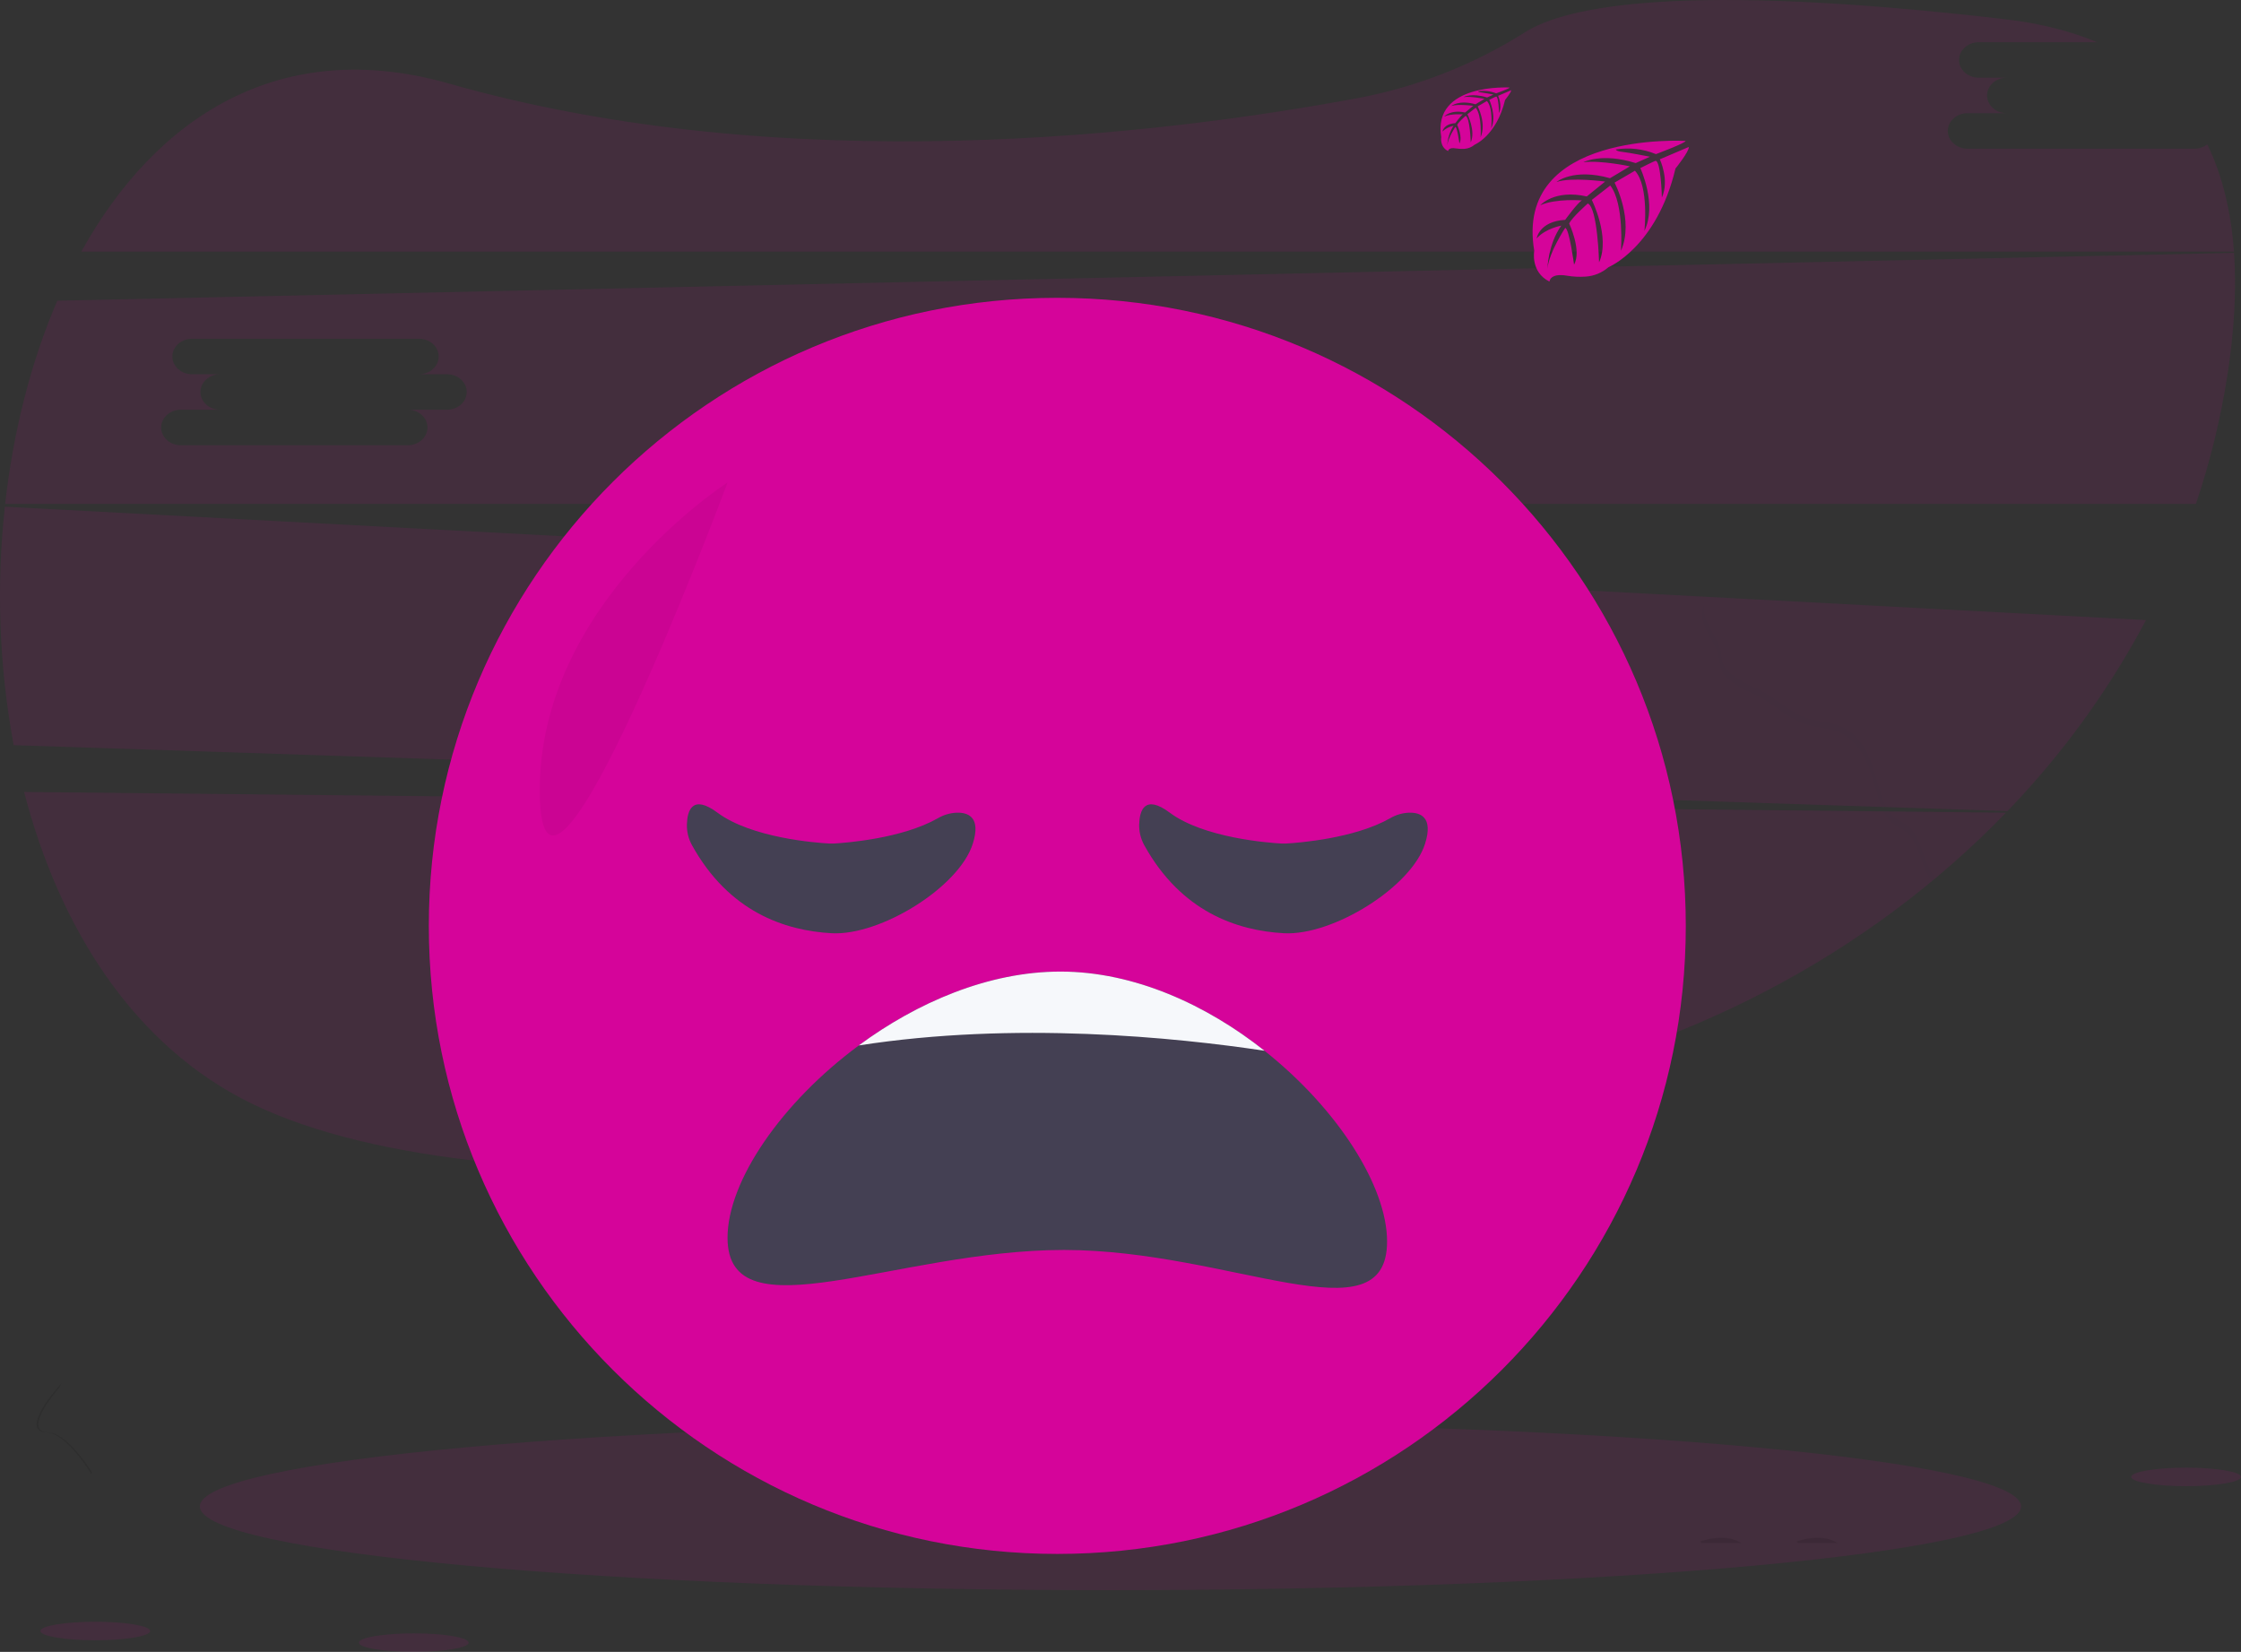 <svg width="681" height="502" viewBox="0 0 681 502" fill="none" xmlns="http://www.w3.org/2000/svg">
<rect x="0" y="0" width="681" height="502" fill="#333333" stroke="none"/>
<g clip-path="url(#clip0)">
<path opacity="0.1" d="M7.33 240.677C18.084 282.209 40.828 318.111 76.772 335.514C151.495 371.682 320.015 353.029 445.787 331.617C510.846 320.542 568.031 289.98 609.571 246.969L7.33 240.677Z" fill="#D5049A"/>
<path opacity="0.1" d="M666.872 45.182H597.863C594.588 45.182 591.902 42.757 591.902 39.793C591.902 36.83 594.588 34.398 597.863 34.398H609.799C606.518 34.398 603.837 31.973 603.837 29.004C603.837 26.034 606.518 23.615 609.799 23.615H601.281C598 23.615 595.313 21.19 595.313 18.22C595.313 15.25 598 12.831 601.281 12.831H637.299C629.306 9.472 619.964 7.084 609.199 5.828C510.982 -5.574 475.917 1.967 463.548 9.719C448.13 19.502 431.004 26.29 413.068 29.727C352.473 41.031 239.15 54.629 136.439 25.397C85.389 10.839 47.446 35.407 24.707 76.475H678.858C678.003 64.54 675.446 53.516 670.754 43.87C669.642 44.728 668.276 45.19 666.872 45.182Z" fill="#D5049A"/>
<path opacity="0.1" d="M1.479 153.989C-1.171 178.143 -0.27 202.554 4.154 226.448L610.035 246.487C626.713 229.2 640.883 209.662 652.132 188.443L1.479 153.989ZM241.113 205.679H229.183C232.464 205.679 235.151 208.11 235.151 211.074C235.151 214.037 232.464 216.462 229.183 216.462H160.174C156.899 216.462 154.212 214.037 154.212 211.074C154.212 208.11 156.899 205.679 160.174 205.679H172.11C168.829 205.679 166.148 203.254 166.148 200.29C166.148 197.327 168.829 194.895 172.11 194.895H163.585C160.304 194.895 157.617 192.47 157.617 189.507C157.617 186.543 160.304 184.112 163.585 184.112H232.594C235.875 184.112 238.556 186.537 238.556 189.507C238.556 192.476 235.875 194.895 232.594 194.895H241.113C244.394 194.895 247.074 197.321 247.074 200.29C247.074 203.26 244.394 205.679 241.113 205.679Z" fill="#D5049A"/>
<path opacity="0.1" d="M678.883 76.846L17.409 91.385C9.361 110.087 4.024 131.234 1.566 153.147H667.294C671.626 140.326 674.841 127.155 676.902 113.781C678.889 100.906 679.681 88.452 678.883 76.846ZM135.87 124.515H123.94C127.221 124.515 129.908 126.946 129.908 129.91C129.908 132.873 127.221 135.304 123.94 135.304H54.931C51.656 135.304 48.969 132.873 48.969 129.91C48.969 126.946 51.656 124.515 54.931 124.515H66.867C63.586 124.515 60.905 122.089 60.905 119.126C60.905 116.163 63.586 113.731 66.867 113.731H58.342C55.061 113.731 52.374 111.306 52.374 108.343C52.374 105.379 55.061 102.948 58.342 102.948H127.351C130.632 102.948 133.313 105.373 133.313 108.343C133.313 111.312 130.632 113.731 127.351 113.731H135.87C139.151 113.731 141.831 116.163 141.831 119.126C141.831 122.089 139.151 124.515 135.87 124.515Z" fill="#D5049A"/>
<path opacity="0.1" d="M337.448 483.236C490.274 483.236 614.164 471.846 614.164 457.796C614.164 443.746 490.274 432.356 337.448 432.356C184.622 432.356 60.731 443.746 60.731 457.796C60.731 471.846 184.622 483.236 337.448 483.236Z" fill="#D5049A"/>
<g opacity="0.1">
<path opacity="0.1" d="M522.955 175.803C523.083 175.561 523.194 175.311 523.289 175.054C523.989 173.112 523.679 170.977 523.686 168.911C523.685 168.222 523.75 167.534 523.878 166.857C523.306 168.079 523.028 169.418 523.067 170.767C523.06 172.431 523.258 174.176 522.955 175.803Z" fill="black"/>
<path opacity="0.1" d="M599.275 269.242C596.706 271.153 592.899 270.652 590.305 268.765C587.711 266.878 586.132 263.915 585.037 260.902C583.668 257.252 582.653 253.131 579.533 250.786C578.412 249.945 577.057 249.394 575.961 248.553C573.485 246.66 572.246 243.536 571.355 240.541C570.21 236.767 569.306 232.888 567.64 229.325C565.975 225.761 563.363 222.445 559.76 220.818C556.392 219.302 552.504 219.401 549.019 218.17C543.013 216.054 538.575 211.012 532.613 208.636C530.704 207.832 528.895 206.811 527.221 205.592C524.286 203.569 523.506 202.424 523.073 198.855C522.454 193.497 517.006 188.826 517.854 183.778C517.716 184.051 517.594 184.332 517.489 184.619C515.632 190.063 521.822 194.994 522.441 200.705C522.844 204.274 523.68 205.419 526.589 207.442C528.263 208.661 530.073 209.682 531.981 210.486C537.943 212.862 542.382 217.91 548.387 220.02C551.872 221.257 555.76 221.152 559.128 222.668C562.731 224.295 565.319 227.617 567.009 231.174C568.699 234.732 569.603 238.598 570.723 242.391C571.633 245.385 572.828 248.51 575.329 250.403C576.45 251.244 577.806 251.795 578.901 252.636C581.997 254.981 583.037 259.101 584.405 262.752C585.532 265.752 587.11 268.722 589.704 270.603C592.298 272.483 596.106 272.991 598.675 271.079C600.315 269.842 601.151 267.955 601.702 265.932C601.212 267.236 600.373 268.382 599.275 269.242Z" fill="black"/>
<path opacity="0.1" d="M611.998 250.688C611.761 251.131 611.658 251.634 611.701 252.135C613.1 250.756 616.257 251.566 617.359 249.791C617.615 249.352 617.716 248.84 617.644 248.337C616.208 249.698 613.051 248.887 611.998 250.688Z" fill="black"/>
<path opacity="0.1" d="M602.903 261.267C602.786 261.886 602.668 262.548 602.52 263.191C606.308 264.373 610.685 261.335 611.304 257.499C609.8 260.45 606.085 262.424 602.903 261.267Z" fill="black"/>
</g>
<path opacity="0.1" d="M529.127 468.926C527.326 468.994 517.086 468.926 517.086 468.926C516.936 468.769 516.796 468.604 516.665 468.431C519.284 467.54 524.942 466.203 529.127 468.926Z" fill="black"/>
<path opacity="0.1" d="M558.416 468.926C556.615 468.994 546.375 468.926 546.375 468.926C546.225 468.769 546.085 468.604 545.954 468.431C548.56 467.54 554.219 466.203 558.416 468.926Z" fill="black"/>
<path d="M502.91 265.932C505.987 265.932 508.481 264.242 508.481 262.158C508.481 260.073 505.987 258.384 502.91 258.384C499.832 258.384 497.338 260.073 497.338 262.158C497.338 264.242 499.832 265.932 502.91 265.932Z" fill="#575A89"/>
<path d="M321.296 472.229C426.774 472.229 512.282 386.778 512.282 281.368C512.282 175.958 426.774 90.506 321.296 90.506C215.817 90.506 130.31 175.958 130.31 281.368C130.31 386.778 215.817 472.229 321.296 472.229Z" fill="#D5049A"/>
<path d="M421.507 377.281C421.507 407.41 374.11 379.855 323.296 379.855C272.482 379.855 221.086 406.272 221.086 376.143C221.086 358.962 237.467 335.069 260.967 317.715C278.673 304.636 300.415 295.269 322.256 295.269C344.716 295.269 366.718 305.409 384.269 319.33C406.42 336.881 421.507 360.465 421.507 377.281Z" fill="#444053"/>
<path d="M384.263 319.317C357.252 315.253 308.401 310.297 260.967 317.703C278.672 304.624 300.415 295.257 322.256 295.257C344.71 295.257 366.712 305.397 384.263 319.317Z" fill="#F6F8FB"/>
<path opacity="0.05" d="M221.086 146.639C221.086 146.639 163.555 183.394 164.025 240.888C164.496 298.381 221.086 146.639 221.086 146.639Z" fill="black"/>
<path d="M512.208 42.831C512.208 42.831 460.081 39.694 466.229 76.196C466.229 76.196 464.99 82.643 470.859 85.575C470.859 85.575 470.952 82.872 476.202 83.787C478.073 84.1 479.974 84.191 481.866 84.059C484.424 83.886 486.854 82.882 488.788 81.201C488.788 81.201 503.441 75.157 509.143 51.22C509.143 51.22 513.359 45.998 513.192 44.662L504.395 48.411C504.395 48.411 507.397 54.753 505.014 60.024C505.014 60.024 504.729 48.646 503.039 48.888C502.699 48.943 498.47 51.084 498.47 51.084C498.47 51.084 503.64 62.134 499.708 70.158C499.708 70.158 501.188 56.547 496.823 51.882L490.633 55.495C490.633 55.495 496.675 66.904 492.577 76.215C492.577 76.215 493.629 61.936 489.333 56.374L483.718 60.748C483.718 60.748 489.395 71.995 485.934 79.716C485.934 79.716 485.482 63.093 482.504 61.837C482.504 61.837 477.595 66.167 476.846 67.943C476.846 67.943 480.734 76.103 478.325 80.409C478.325 80.409 476.846 69.335 475.632 69.273C475.632 69.273 470.742 76.611 470.228 81.647C470.228 81.647 470.444 74.161 474.444 68.574C474.444 68.574 469.714 69.385 466.959 72.453C466.959 72.453 467.721 67.262 475.626 66.811C475.626 66.811 479.669 61.243 480.752 60.909C480.752 60.909 472.859 60.247 468.073 62.369C468.073 62.369 472.283 57.475 482.195 59.696L487.766 55.18C487.766 55.18 477.378 53.757 472.97 55.328C472.97 55.328 478.041 50.997 489.258 54.153L495.294 50.546C495.294 50.546 486.435 48.64 481.155 49.308C481.155 49.308 486.726 46.308 497.059 49.562L501.392 47.626C501.392 47.626 494.898 46.351 492.998 46.153C491.097 45.955 490.998 45.423 490.998 45.423C495.122 44.753 499.351 45.244 503.212 46.84C503.212 46.84 512.362 43.406 512.208 42.831Z" fill="#D5049A"/>
<path d="M458.744 26.603C458.744 26.603 435.219 25.18 437.968 41.674C437.968 41.674 437.417 44.588 440.06 45.912C440.06 45.912 440.097 44.675 442.474 45.108C443.319 45.247 444.177 45.288 445.031 45.231C446.188 45.149 447.286 44.695 448.164 43.938C448.164 43.938 454.782 41.204 457.357 30.389C457.357 30.389 459.264 28.032 459.214 27.426L455.24 29.121C455.24 29.121 456.602 31.986 455.531 34.367C455.531 34.367 455.401 29.226 454.639 29.35C454.485 29.35 452.572 30.34 452.572 30.34C452.572 30.34 454.912 35.333 453.147 38.958C453.147 38.958 453.816 32.808 451.847 30.699L449.049 32.332C449.049 32.332 451.779 37.492 449.928 41.699C449.928 41.699 450.399 35.246 448.461 32.734L445.923 34.708C445.923 34.708 448.486 39.787 446.926 43.276C446.926 43.276 446.721 35.766 445.372 35.197C445.372 35.197 443.155 37.151 442.815 37.956C442.815 37.956 444.573 41.668 443.484 43.592C443.484 43.592 442.815 38.587 442.245 38.568C442.245 38.568 440.035 41.878 439.806 44.136C439.913 42.035 440.568 39.998 441.707 38.228C440.433 38.469 439.258 39.078 438.327 39.979C438.327 39.979 438.667 37.634 442.252 37.43C442.252 37.43 444.078 34.918 444.567 34.763C444.567 34.763 441.001 34.467 438.84 35.425C438.84 35.425 440.741 33.211 445.223 34.188L447.699 32.153C447.699 32.153 443.007 31.534 441.013 32.215C441.013 32.215 443.304 30.259 448.374 31.689L451.098 30.055C451.098 30.055 447.099 29.195 444.709 29.505C444.709 29.505 447.229 28.15 451.897 29.622L453.847 28.744C453.847 28.744 450.912 28.168 450.058 28.082C449.204 27.995 449.148 27.754 449.148 27.754C451.007 27.445 452.914 27.659 454.658 28.372C454.658 28.372 458.812 26.863 458.744 26.603Z" fill="#D5049A"/>
<path opacity="0.1" d="M664.328 451.64C673.536 451.64 681 450.379 681 448.825C681 447.27 673.536 446.01 664.328 446.01C655.12 446.01 647.656 447.27 647.656 448.825C647.656 450.379 655.12 451.64 664.328 451.64Z" fill="#D5049A"/>
<path opacity="0.1" d="M28.954 498.467C38.162 498.467 45.626 497.207 45.626 495.652C45.626 494.098 38.162 492.837 28.954 492.837C19.747 492.837 12.282 494.098 12.282 495.652C12.282 497.207 19.747 498.467 28.954 498.467Z" fill="#D5049A"/>
<path opacity="0.1" d="M125.735 502C134.943 502 142.407 500.74 142.407 499.185C142.407 497.63 134.943 496.37 125.735 496.37C116.528 496.37 109.063 497.63 109.063 499.185C109.063 500.74 116.528 502 125.735 502Z" fill="#D5049A"/>
<path opacity="0.1" d="M18.77 420.242C18.472 420.67 18.239 421.139 18.077 421.634C12.121 428.625 8.945 435.152 14.672 435.313C20.002 435.468 26.434 444.995 27.933 447.402C27.882 447.588 27.822 447.772 27.753 447.952C27.753 447.952 20.25 435.492 14.133 435.313C8.017 435.133 12.053 427.734 18.77 420.242Z" fill="black"/>
<path d="M253.395 256.342C257.029 256.138 274.134 254.851 284.999 248.658C286.744 247.632 288.715 247.052 290.738 246.969C294.192 246.87 298.167 248.312 295.622 256.379C291.499 269.576 267.56 284.424 252.702 283.601C238.413 282.809 221.463 277.056 210.27 256.825C209.197 254.879 208.669 252.68 208.741 250.459C208.871 246.375 210.357 241.259 218.027 246.963C228.39 254.666 248.052 256.126 251.996 256.342C252.462 256.367 252.929 256.367 253.395 256.342Z" fill="#444053"/>
<path d="M390.832 256.342C394.466 256.138 411.571 254.851 422.436 248.658C424.18 247.632 426.152 247.052 428.174 246.969C431.629 246.87 435.603 248.312 433.059 256.379C428.936 269.576 404.996 284.424 390.138 283.601C375.85 282.809 358.899 277.056 347.706 256.825C346.634 254.879 346.106 252.68 346.177 250.459C346.307 246.375 347.793 241.259 355.463 246.963C365.827 254.666 385.489 256.126 389.432 256.342C389.898 256.367 390.365 256.367 390.832 256.342Z" fill="#444053"/>
</g>
<defs>
<clipPath id="clip0">
<rect width="681" height="502" fill="white"/>
</clipPath>
</defs>
</svg>
